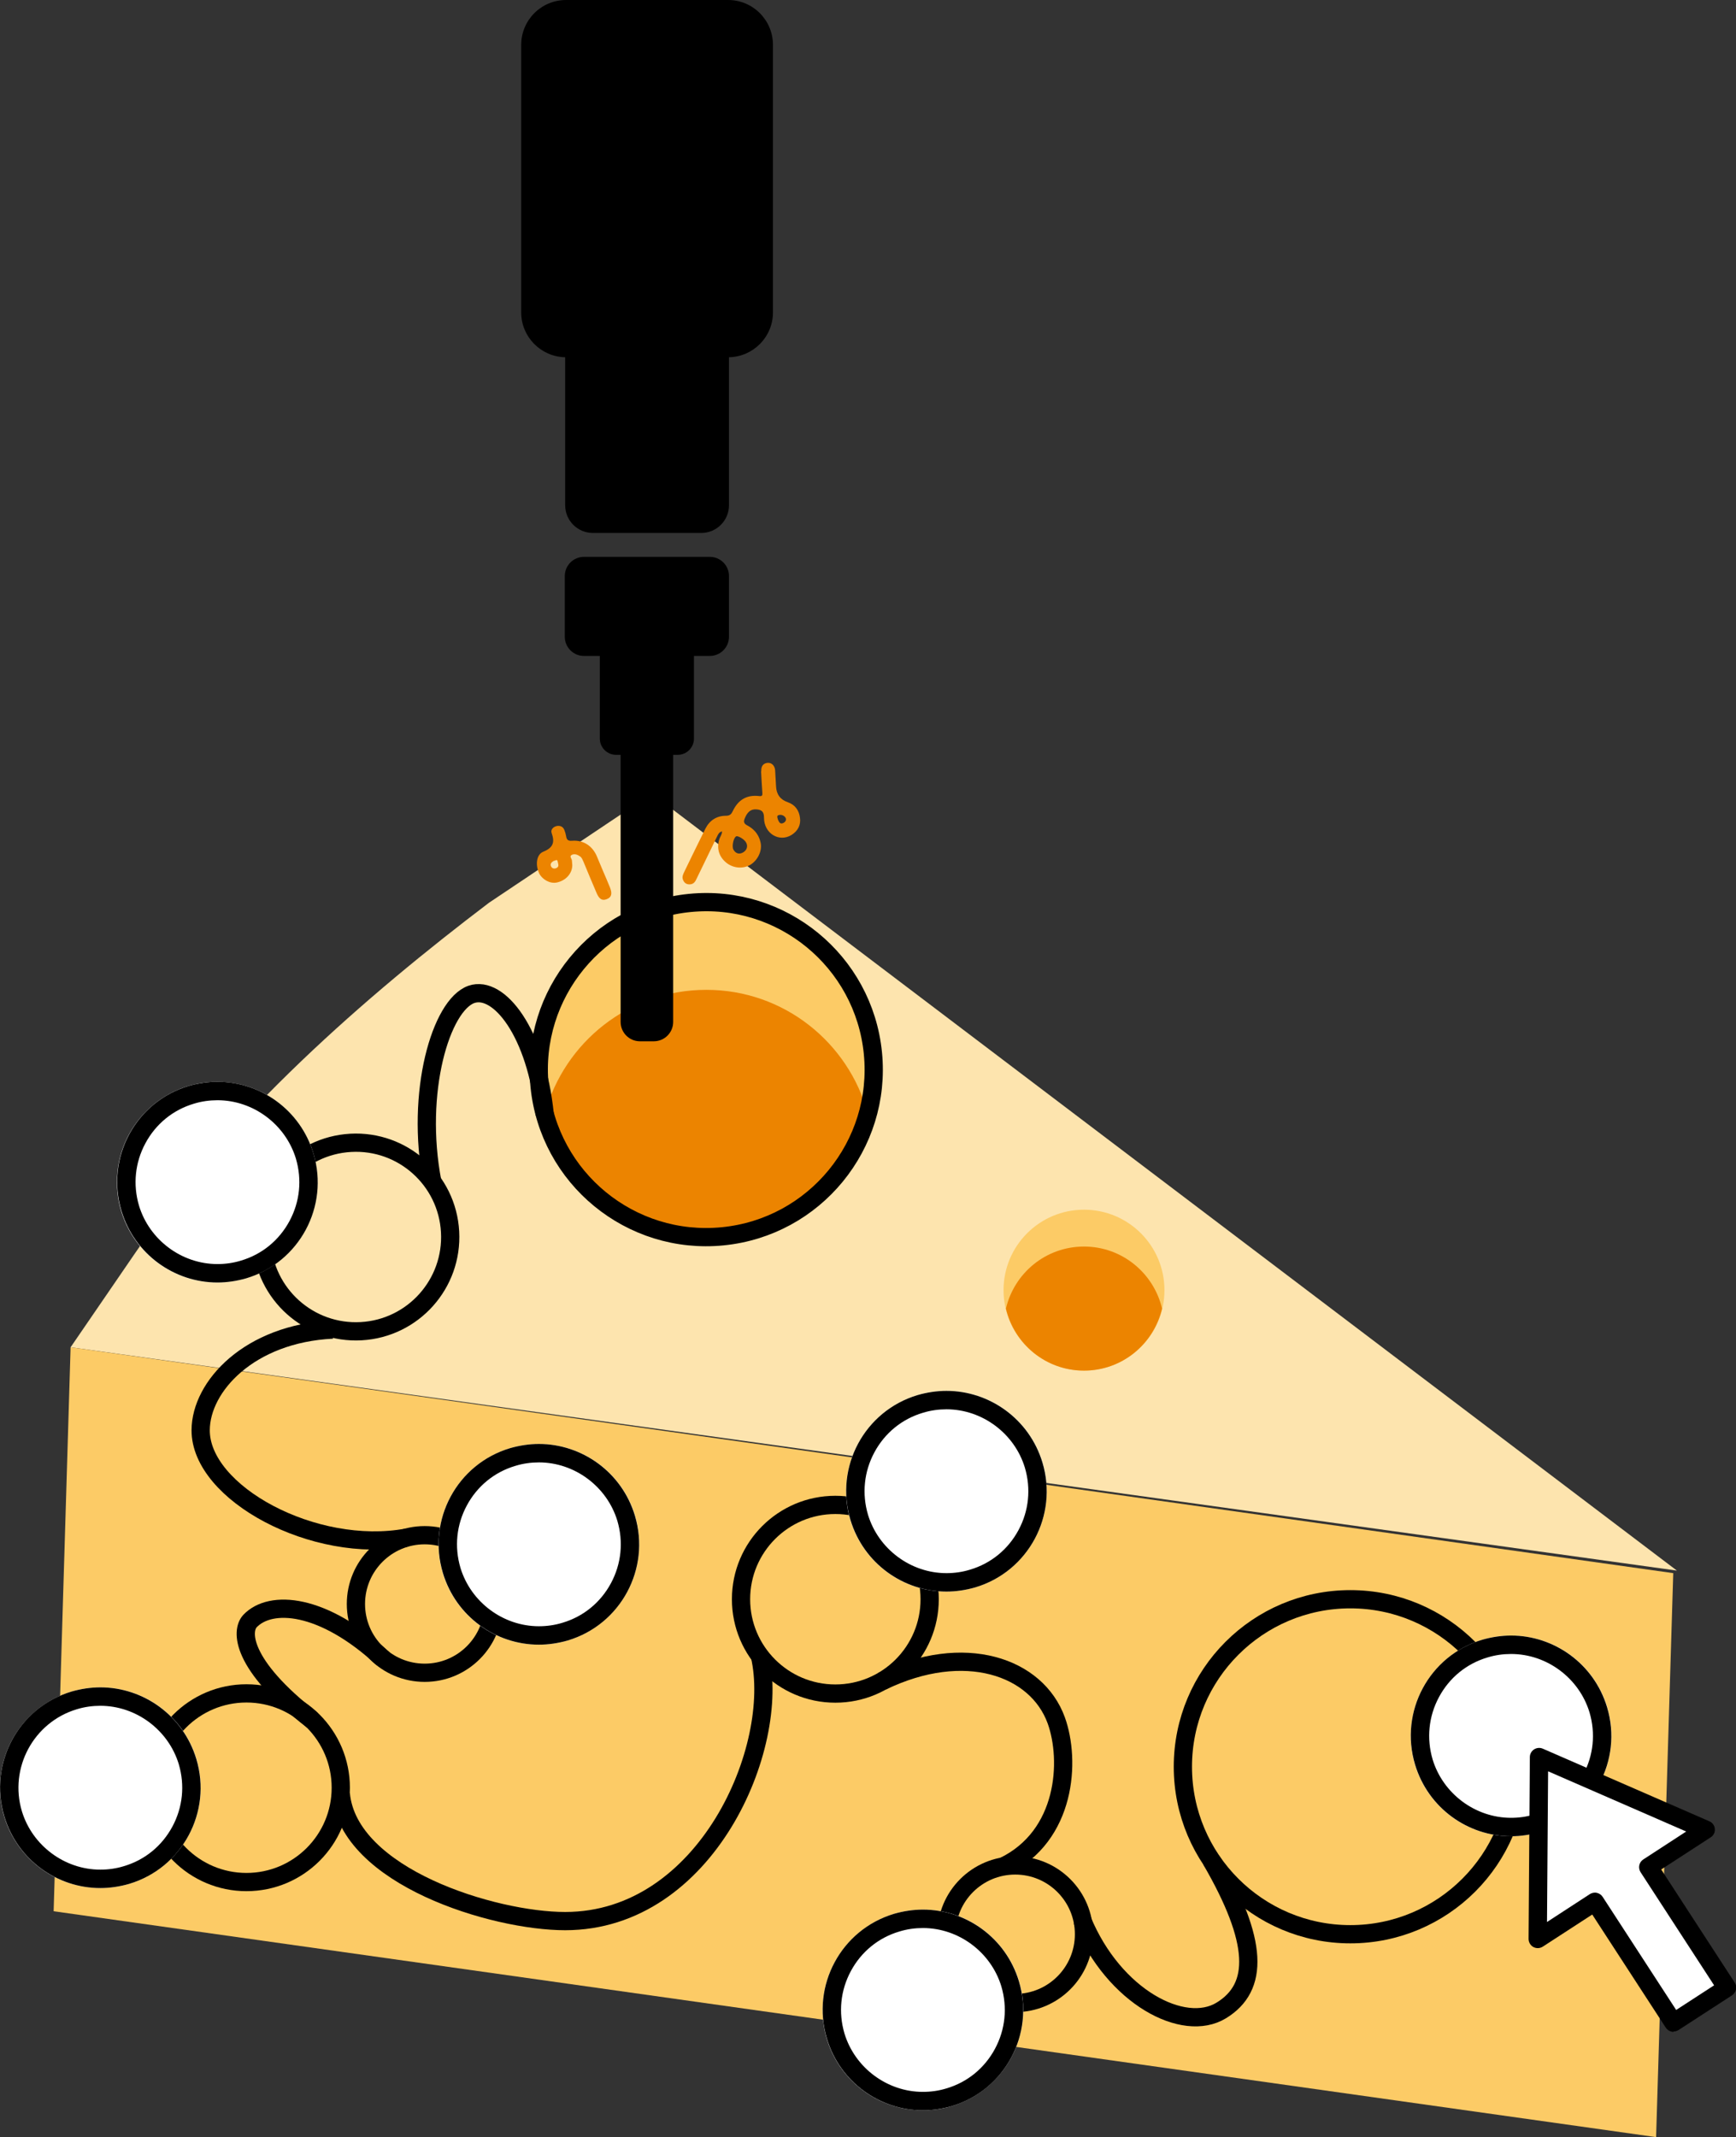 <?xml version="1.0" encoding="UTF-8"?>
<svg id="_圖層_2" data-name="圖層 2" xmlns="http://www.w3.org/2000/svg" viewBox="0 0 95.16 117.13">
  <rect x="0" y="0" width="95.16" height="117.13" fill="#333333" stroke="none"/>
  <defs>
    <style>
      .cls-1 {
        fill: #fde4ae;
      }

      .cls-1, .cls-2, .cls-3, .cls-4, .cls-5 {
        stroke-width: 0px;
      }

      .cls-6 {
        fill: none;
        stroke: #000;
        stroke-miterlimit: 10;
      }

      .cls-3 {
        fill: #fff;
      }

      .cls-4 {
        fill: #fccb66;
      }

      .cls-5 {
        fill: #ec8400;
      }
    </style>
  </defs>
  <g id="_選擇焊接加工方式" data-name="選擇焊接加工方式">
    <g>
      <path class="cls-1" d="m3.87,73.84l88.05,12.24-56.19-42.58-8.93,5.98c-6.76,5.13-14.2,11.61-19.38,19.18l-3.55,5.18Z"/>
      <polygon class="cls-4" points="90.78 117.13 2.94 104.75 3.87 73.84 91.72 86.22 90.78 117.13"/>
      <circle class="cls-4" cx="38.72" cy="58.62" r="9.18" transform="translate(-5.59 4.1) rotate(-5.65)"/>
      <path class="cls-5" d="m38.72,54.25c-4.24,0-7.79,2.87-8.85,6.78,1.06,3.9,4.61,6.78,8.85,6.78s7.79-2.87,8.85-6.78c-1.06-3.9-4.61-6.78-8.85-6.78Z"/>
      <circle class="cls-6" cx="38.72" cy="58.62" r="9.18" transform="translate(-5.59 4.1) rotate(-5.65)"/>
      <circle class="cls-6" cx="74.02" cy="96.83" r="9.18"/>
      <circle class="cls-6" cx="19.51" cy="67.8" r="5.17" transform="translate(-3.72 1.18) rotate(-3.17)"/>
      <circle class="cls-6" cx="13.51" cy="97.98" r="5.17"/>
      <circle class="cls-6" cx="23.28" cy="87.91" r="3.77"/>
      <circle class="cls-6" cx="55.65" cy="106.01" r="3.77"/>
      <circle class="cls-4" cx="59.42" cy="70.71" r="4.41"/>
      <path class="cls-5" d="m59.42,68.32c-2.09,0-3.82,1.45-4.28,3.4.46,1.95,2.2,3.4,4.28,3.4s3.82-1.45,4.28-3.4c-.46-1.95-2.2-3.4-4.28-3.4Z"/>
      <circle class="cls-6" cx="45.79" cy="87.65" r="5.17"/>
      <path class="cls-6" d="m29.86,61.09c-.46-4.51-2.52-7.11-4.02-6.59-1.66.58-3.09,5.34-2.14,10.29"/>
      <path class="cls-6" d="m55.01,102.29c3.46-1.67,3.68-5.81,2.89-8-1.07-2.95-5.03-4.33-9.56-2.14"/>
      <path class="cls-6" d="m21.01,90.92c-3.32-3.08-6.18-3.25-7.3-2.08-.5.52-.56,2.36,3.42,5.45"/>
      <path class="cls-6" d="m18.23,72.87c-4.56.22-7.22,3.11-7.23,5.51-.02,3.45,6.23,6.83,11.31,5.89"/>
      <path class="cls-6" d="m59.32,105.24c1.75,4.22,5.57,6.2,7.62,4.95,2.09-1.27,2.04-3.79-.55-8.25"/>
      <path class="cls-6" d="m18.68,98.32c.43,4.54,8.37,6.97,12.3,6.97,7.74,0,11.84-9.53,10.67-14.56"/>
      <g>
        <circle class="cls-3" cx="5.5" cy="97.98" r="5.5"/>
        <path class="cls-2" d="m5.5,93.49h0c1.96,0,3.73,1.32,4.3,3.2.34,1.15.22,2.36-.35,3.42-.57,1.06-1.51,1.83-2.66,2.17-.42.13-.86.19-1.29.19-1.96,0-3.73-1.32-4.3-3.2-.71-2.37.64-4.88,3.01-5.59.42-.13.86-.19,1.29-.19m0-1.01c-.52,0-1.06.08-1.58.23-2.91.87-4.56,3.94-3.68,6.85.72,2.38,2.9,3.92,5.26,3.92.52,0,1.06-.08,1.58-.23,2.91-.87,4.56-3.94,3.68-6.85-.72-2.38-2.9-3.92-5.26-3.92h0Z"/>
      </g>
      <g>
        <circle class="cls-3" cx="51.88" cy="81.73" r="5.5"/>
        <path class="cls-2" d="m51.88,77.24h0c1.96,0,3.73,1.32,4.3,3.2.34,1.15.22,2.36-.35,3.42-.57,1.06-1.51,1.83-2.66,2.17-.42.13-.86.19-1.29.19-1.96,0-3.73-1.32-4.3-3.2-.34-1.15-.22-2.36.35-3.42.57-1.06,1.51-1.83,2.66-2.17.42-.13.86-.19,1.29-.19m0-1.01c-.52,0-1.06.08-1.58.23-2.91.87-4.56,3.94-3.68,6.85.72,2.38,2.9,3.92,5.26,3.92.52,0,1.06-.08,1.58-.23,2.91-.87,4.56-3.94,3.68-6.85-.72-2.38-2.9-3.92-5.26-3.92h0Z"/>
      </g>
      <g>
        <circle class="cls-3" cx="29.54" cy="84.64" r="5.5"/>
        <path class="cls-2" d="m29.54,80.15h0c1.96,0,3.73,1.32,4.3,3.2.34,1.15.22,2.36-.35,3.42-.57,1.06-1.51,1.83-2.66,2.17-.42.13-.86.19-1.29.19-1.96,0-3.73-1.32-4.3-3.2-.34-1.15-.22-2.36.35-3.42.57-1.06,1.51-1.83,2.66-2.17.42-.13.86-.19,1.29-.19m0-1.01c-.52,0-1.06.08-1.58.23-2.91.87-4.56,3.94-3.68,6.85.72,2.38,2.9,3.92,5.26,3.92.52,0,1.06-.08,1.58-.23,2.91-.87,4.56-3.94,3.68-6.85-.72-2.38-2.9-3.92-5.26-3.92h0Z"/>
      </g>
      <g>
        <circle class="cls-3" cx="50.59" cy="110.16" r="5.5"/>
        <path class="cls-2" d="m50.59,105.67h0c1.96,0,3.73,1.32,4.3,3.2.34,1.15.22,2.36-.35,3.42-.57,1.06-1.51,1.83-2.66,2.17-.42.13-.86.19-1.29.19-1.96,0-3.73-1.32-4.3-3.2-.34-1.15-.22-2.36.35-3.42.57-1.06,1.51-1.83,2.66-2.17.42-.13.86-.19,1.29-.19m0-1.01c-.52,0-1.06.08-1.58.23-2.91.87-4.56,3.94-3.68,6.85.72,2.38,2.9,3.92,5.26,3.92.52,0,1.06-.08,1.58-.23,2.91-.87,4.56-3.94,3.68-6.85-.72-2.38-2.9-3.92-5.26-3.92h0Z"/>
      </g>
      <g>
        <circle class="cls-3" cx="11.91" cy="64.79" r="5.5"/>
        <path class="cls-2" d="m11.92,60.3h0c1.96,0,3.73,1.32,4.3,3.2.34,1.15.22,2.36-.35,3.42-.57,1.06-1.51,1.83-2.66,2.17-.42.13-.86.19-1.29.19-1.96,0-3.73-1.32-4.3-3.2-.34-1.15-.22-2.36.35-3.42.57-1.06,1.51-1.83,2.66-2.17.42-.13.86-.19,1.29-.19m0-1.01c-.52,0-1.06.08-1.58.23-2.91.87-4.56,3.94-3.68,6.85.72,2.38,2.9,3.92,5.26,3.92.52,0,1.06-.08,1.58-.23,2.91-.87,4.56-3.94,3.68-6.85-.72-2.38-2.9-3.92-5.26-3.92h0Z"/>
      </g>
      <g>
        <circle class="cls-3" cx="82.83" cy="95.14" r="5.5"/>
        <path class="cls-2" d="m82.83,90.65h0c1.96,0,3.73,1.32,4.3,3.2.34,1.15.22,2.36-.35,3.42-.57,1.06-1.51,1.83-2.66,2.17-.42.13-.86.19-1.29.19-1.96,0-3.73-1.32-4.3-3.2-.34-1.15-.22-2.36.35-3.42.57-1.06,1.51-1.83,2.66-2.17.42-.13.86-.19,1.29-.19m0-1.01c-.52,0-1.06.08-1.58.23-2.91.87-4.56,3.94-3.68,6.85.72,2.38,2.9,3.92,5.26,3.92.52,0,1.06-.08,1.58-.23,2.91-.87,4.56-3.94,3.68-6.85-.72-2.38-2.9-3.92-5.26-3.92h0Z"/>
      </g>
      <g>
        <polygon class="cls-3" points="84.37 96.31 84.29 106.27 87.43 104.23 91.73 110.85 93.19 109.9 94.66 108.96 90.36 102.33 93.49 100.3 84.37 96.31"/>
        <path class="cls-2" d="m91.73,111.36s-.07,0-.1-.01c-.13-.03-.25-.11-.32-.22l-4.03-6.2-2.71,1.76c-.16.1-.35.11-.52.02-.16-.09-.26-.26-.26-.45l.07-9.96c0-.17.09-.33.23-.42.14-.09.32-.11.48-.04l9.13,3.98c.17.07.29.24.3.42.02.18-.07.36-.23.46l-2.71,1.76,4.03,6.2c.07.11.1.25.07.38-.03.13-.11.24-.22.32l-2.93,1.9c-.08.05-.18.08-.27.08Zm-4.3-7.63s.07,0,.1.01c.13.03.25.11.32.22l4.03,6.2,2.08-1.35-4.03-6.2c-.15-.23-.09-.55.15-.7l2.35-1.53-7.57-3.3-.06,8.26,2.35-1.53c.08-.05.18-.08.27-.08Z"/>
      </g>
      <path class="cls-2" d="m38.89,30.52h-6.88c-.58,0-1.05.47-1.05,1.05v3.33c0,.58.47,1.05,1.05,1.05h.87v4.53c0,.49.4.89.89.89h.25v14.64c0,.58.47,1.06,1.06,1.06h.76c.58,0,1.06-.47,1.06-1.06v-14.64h.25c.49,0,.89-.4.89-.89v-4.53h.87c.58,0,1.05-.47,1.05-1.05v-3.33c0-.58-.47-1.05-1.05-1.05Z"/>
      <path class="cls-2" d="m39.89,0h-8.86c-1.36,0-2.46,1.1-2.46,2.46v14.66c0,1.34,1.07,2.43,2.41,2.46v8.11c0,.84.68,1.52,1.52,1.52h5.94c.84,0,1.52-.68,1.52-1.52v-8.11c1.34-.03,2.41-1.12,2.41-2.46V2.46c0-1.36-1.1-2.46-2.46-2.46Z"/>
      <g>
        <path class="cls-5" d="m41.72,42.28c.02.39.04.79.07,1.18.01.14-.02.19-.18.17-.68-.08-1.15.21-1.44.82-.08.17-.16.26-.38.26-.5,0-.89.25-1.12.7-.39.79-.78,1.58-1.16,2.37-.06.13-.14.28-.07.44.06.16.18.25.35.25.17,0,.28-.08.36-.24.38-.79.77-1.58,1.15-2.37.06-.12.11-.26.28-.29,0,.18-.12.3-.16.46-.14.49,0,.93.39,1.25.37.3.88.35,1.28.14.41-.22.69-.74.61-1.2-.07-.39-.28-.7-.63-.92-.14-.09-.36-.14-.26-.41.15-.39.34-.55.65-.53.3.02.42.13.42.46,0,.86.83,1.36,1.51.94.35-.22.52-.55.46-.95-.05-.39-.26-.7-.66-.84q-.62-.21-.65-.87c-.01-.29-.04-.59-.05-.88-.02-.26-.19-.43-.42-.41-.26.03-.35.21-.34.45Zm.95,2.4c.13-.05.31,0,.39.14.06.11,0,.22-.11.28-.15.08-.23,0-.29-.14-.03-.09-.1-.24,0-.28Zm-2.32,1.16c.09-.06.47.17.55.34.11.2.04.42-.17.54-.21.12-.41.06-.53-.16-.09-.17,0-.63.15-.72Z"/>
        <path class="cls-5" d="m29.54,47.84c.18.37.6.6.97.53.5-.1.86-.49.86-.96,0-.08-.02-.16-.02-.24,0-.11-.17-.24,0-.32.15-.07.31-.01.45.09.1.07.13.18.18.28.24.58.48,1.16.73,1.74.14.32.3.42.55.32.26-.1.31-.29.18-.63-.12-.3-.25-.6-.38-.9-.11-.27-.23-.54-.34-.81-.24-.58-.75-.91-1.36-.86-.24.02-.3-.07-.33-.26-.02-.11-.05-.22-.09-.32-.07-.19-.22-.26-.41-.23-.21.04-.36.21-.29.39.18.51.08.8-.46,1.02-.38.15-.44.73-.23,1.17Zm.67-.35c-.07-.14.02-.24.15-.31.08,0,.18-.12.21.04.02.13.11.28-.08.36-.12.05-.23.01-.28-.09Z"/>
      </g>
    </g>
  </g>
</svg>